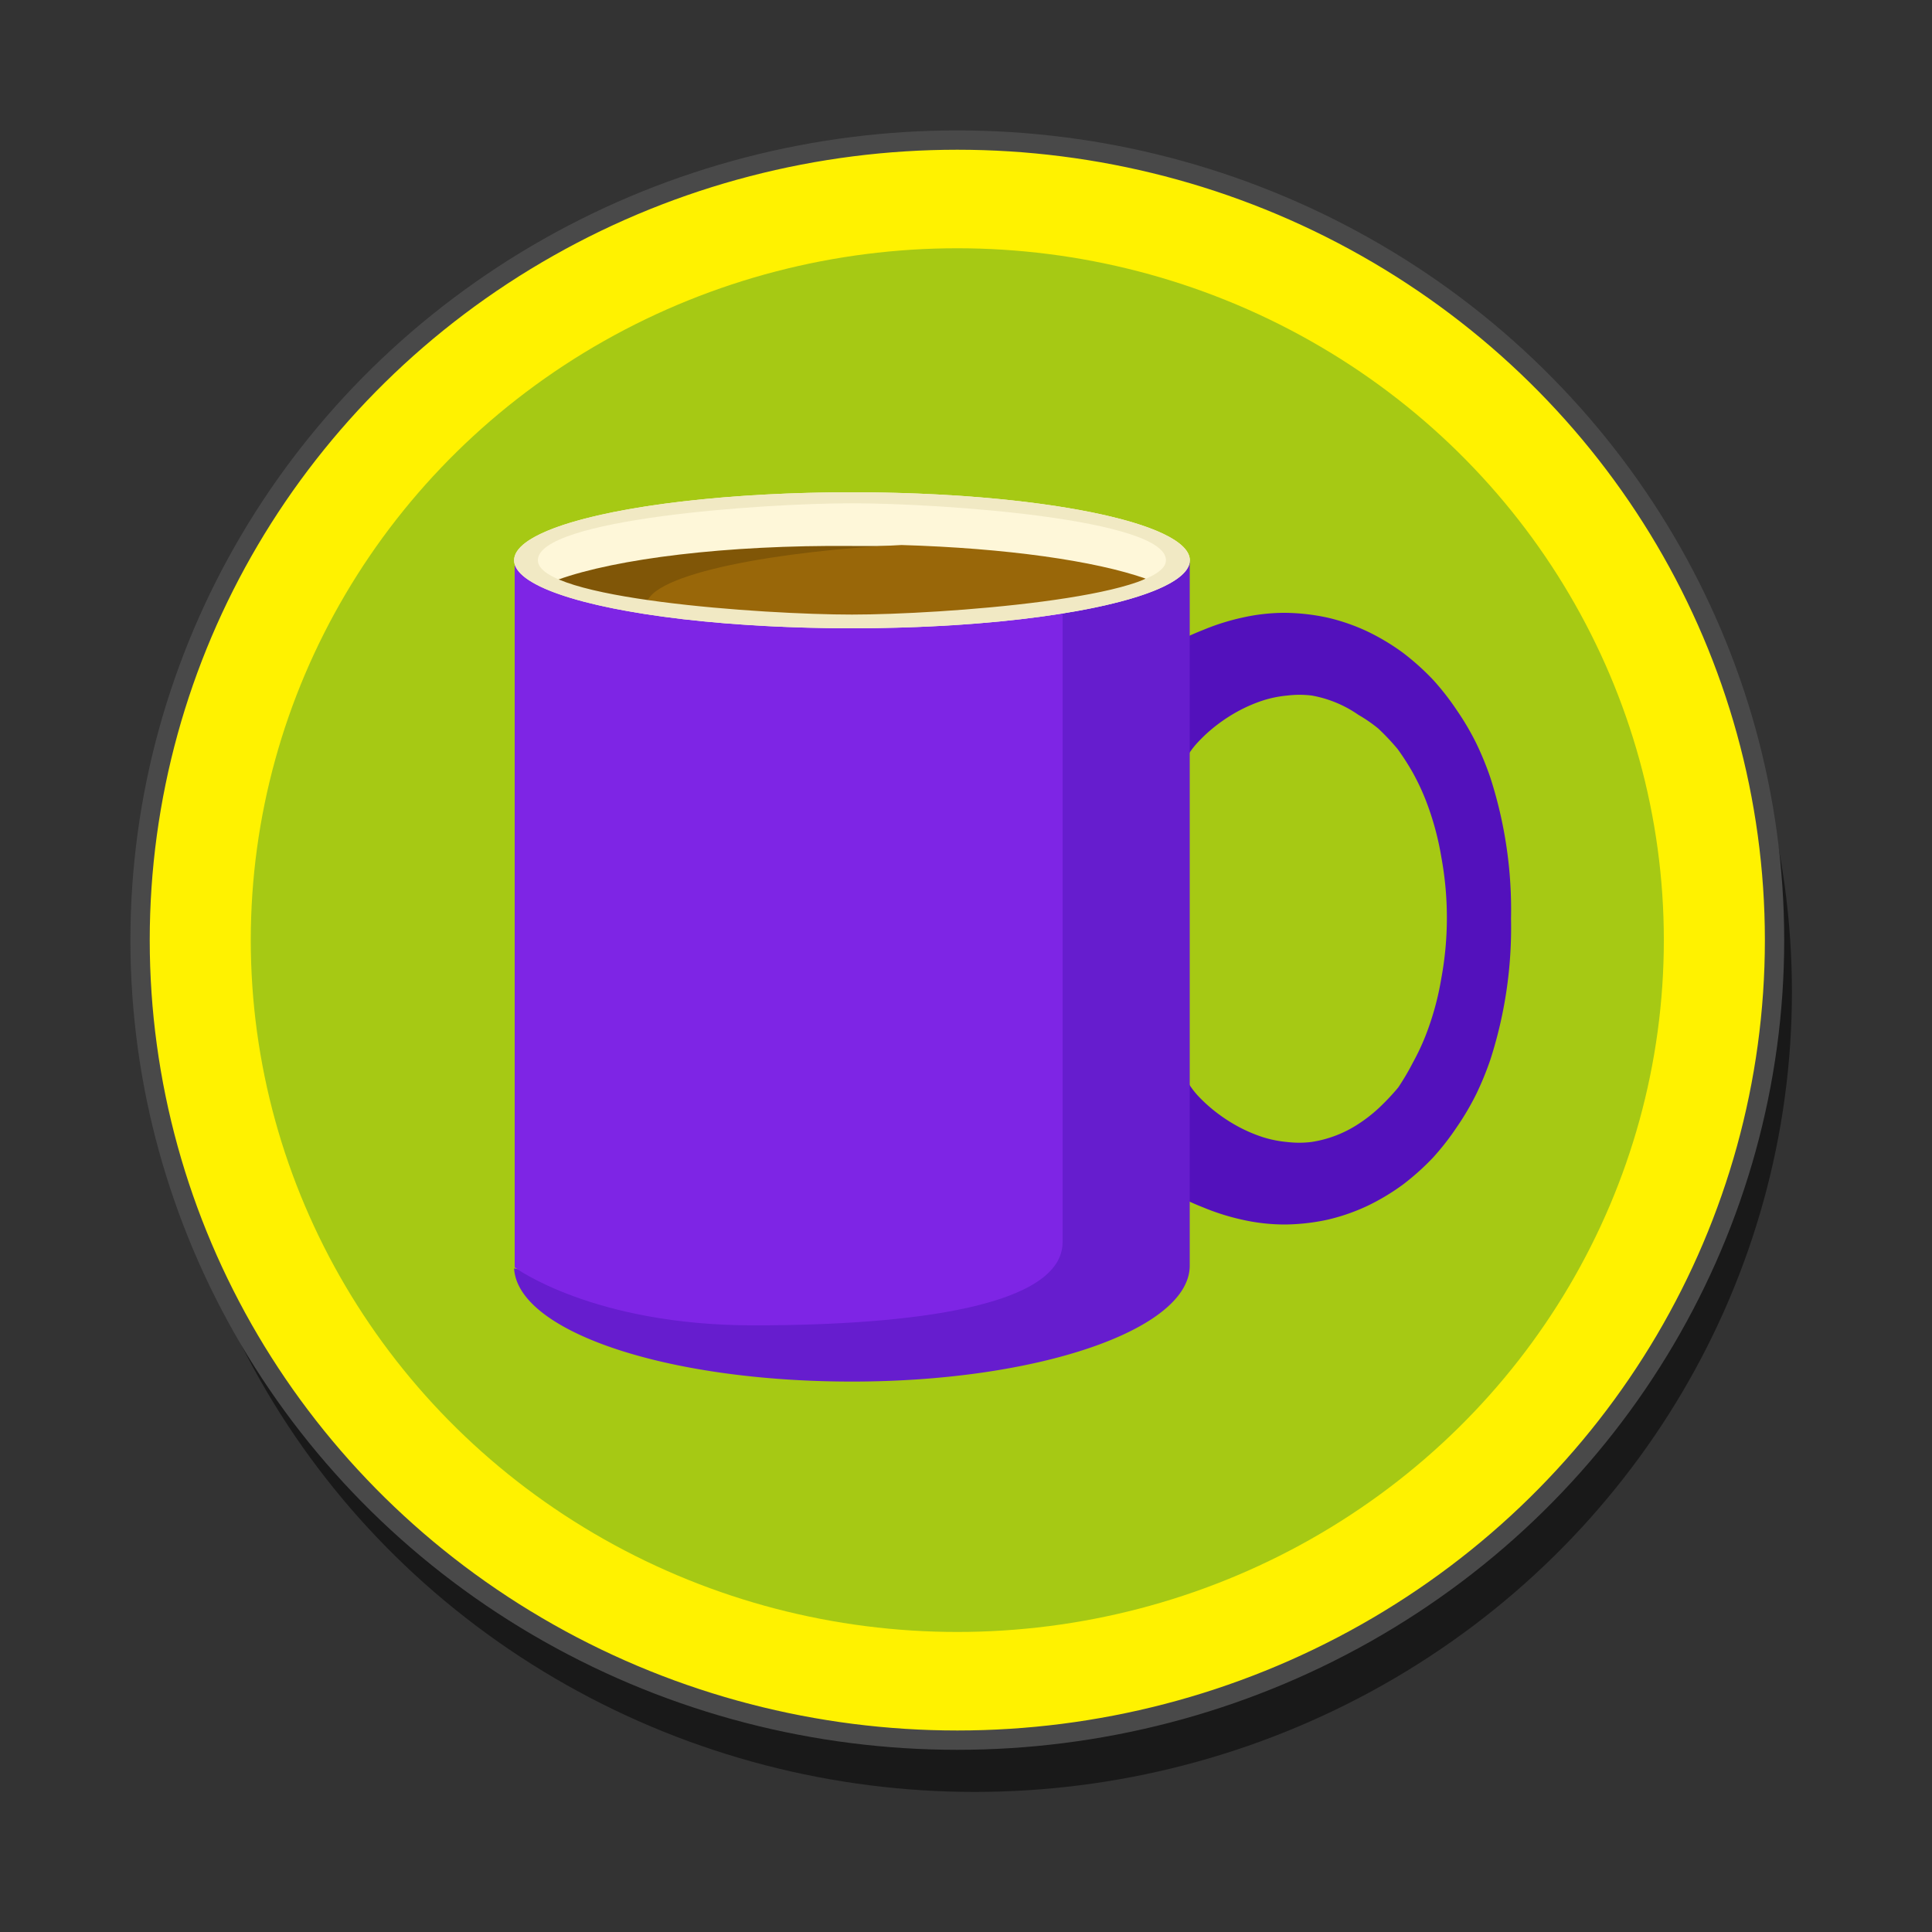 <svg id="Layer_1" data-name="Layer 1" xmlns="http://www.w3.org/2000/svg" viewBox="0 0 100 100"><rect x="0" y="0" width="100" height="100" fill="#333333" stroke="none"/><defs><style>.cls-1{opacity:0.5;}.cls-2{fill:#fff200;stroke:#494949;stroke-miterlimit:10;}.cls-3{fill:#a6c914;}.cls-4{fill:#5311bc;}.cls-5{fill:#661dce;}.cls-6{fill:#7e25e5;}.cls-7{fill:#fef7d9;}.cls-8{fill:#805607;}.cls-9{fill:#996709;}.cls-10{fill:#f1e9c4;}</style></defs><ellipse class="cls-1" cx="50.45" cy="51.34" rx="42.3" ry="41.41"/><ellipse class="cls-2" cx="49.55" cy="48.66" rx="42.3" ry="41.41"/><ellipse class="cls-3" cx="49.55" cy="48.66" rx="36.57" ry="35.81"/><g id="Cup"><g id="Mug"><path class="cls-4" d="M62,56.71a7.91,7.91,0,0,0,1,.9,8.41,8.41,0,0,0,1.16.74,7.78,7.78,0,0,0,1.24.52,6,6,0,0,0,1.22.24,5.28,5.28,0,0,0,1.25,0,6.09,6.09,0,0,0,2.42-.92,7.66,7.66,0,0,0,1.08-.84,12.13,12.13,0,0,0,1-1.06A12.9,12.9,0,0,0,73.13,55a12,12,0,0,0,.64-1.35,14.75,14.75,0,0,0,.83-3,17.25,17.25,0,0,0,0-6.3,14.75,14.75,0,0,0-.83-3,12,12,0,0,0-.64-1.35,12.9,12.9,0,0,0-.79-1.23,12.13,12.13,0,0,0-1-1.06A7.66,7.66,0,0,0,70.31,37,6.09,6.09,0,0,0,67.89,36a5.28,5.28,0,0,0-1.25,0,6,6,0,0,0-1.22.24,7.78,7.78,0,0,0-1.24.52,8.41,8.41,0,0,0-1.16.74,7.91,7.91,0,0,0-1,.9,4.34,4.34,0,0,0-.71,1L57,36.21a11.23,11.23,0,0,1,1.66-1.54,14.41,14.41,0,0,1,1.75-1.17,14.11,14.11,0,0,1,1.88-.9,11.87,11.87,0,0,1,2-.63,10,10,0,0,1,2.21-.25,10.86,10.86,0,0,1,2.22.25,10.34,10.34,0,0,1,2.07.72,11.53,11.53,0,0,1,1.83,1.1,12.9,12.9,0,0,1,1.55,1.39,13.34,13.34,0,0,1,1.24,1.59,13.82,13.82,0,0,1,1,1.7,15.87,15.87,0,0,1,.73,1.78,22.25,22.25,0,0,1,1.07,7.3,22.25,22.25,0,0,1-1.07,7.3,15.87,15.87,0,0,1-.73,1.78,13.82,13.82,0,0,1-1,1.7,13.34,13.34,0,0,1-1.24,1.59,12.9,12.9,0,0,1-1.55,1.39,11.53,11.53,0,0,1-1.83,1.1,10.34,10.34,0,0,1-2.07.72,10.86,10.86,0,0,1-2.22.25,10,10,0,0,1-2.21-.25,11.87,11.87,0,0,1-2-.63,14.11,14.11,0,0,1-1.88-.9,14.41,14.41,0,0,1-1.75-1.17A11.23,11.23,0,0,1,57,58.89l4.34-3.13A4.34,4.34,0,0,0,62,56.71Z"/><path class="cls-5" d="M61.58,29V65.51c0,3.3-7.83,6-17.48,6s-17.31-2.61-17.49-5.86A43,43,0,0,0,37.3,66.86c9.65,0,17.48-2.67,17.48-6V29Z"/><path class="cls-6" d="M55,29l0,35.29c0,3.3-7.69,4.31-16,4.31s-12.36-3-12.36-3V29Z"/><ellipse class="cls-7" cx="44.1" cy="29" rx="17.49" ry="3.52"/><path class="cls-8" d="M28.89,30c.48.26,2.25,1.12,7.06,1.61,0-1.7,4.66-3.11,10.71-3.35-.84,0-1.69,0-2.56,0C37.58,28.2,31.9,28.92,28.89,30Z"/><path class="cls-9" d="M33.45,31.36c2.09.21,7.26.59,10.65.59,11.17,0,14.52-1.59,15.2-2-2.61-.92-7.22-1.58-12.64-1.74C40.61,28.48,33.47,29.66,33.45,31.36Z"/><path class="cls-10" d="M26.61,29c0,.48.48.94,1.35,1.36,2.64,1.27,8.87,2.16,16.14,2.16s13.49-.89,16.13-2.16c.87-.42,1.35-.88,1.35-1.36,0-1.95-7.83-3.52-17.48-3.52S26.61,27.05,26.61,29Zm1.23,0c0-2.14,11.63-2.95,16.26-2.95s16.25.81,16.25,2.95c0,1.95-11.63,2.81-16.25,2.81S27.84,31,27.84,29Z"/></g></g></svg>